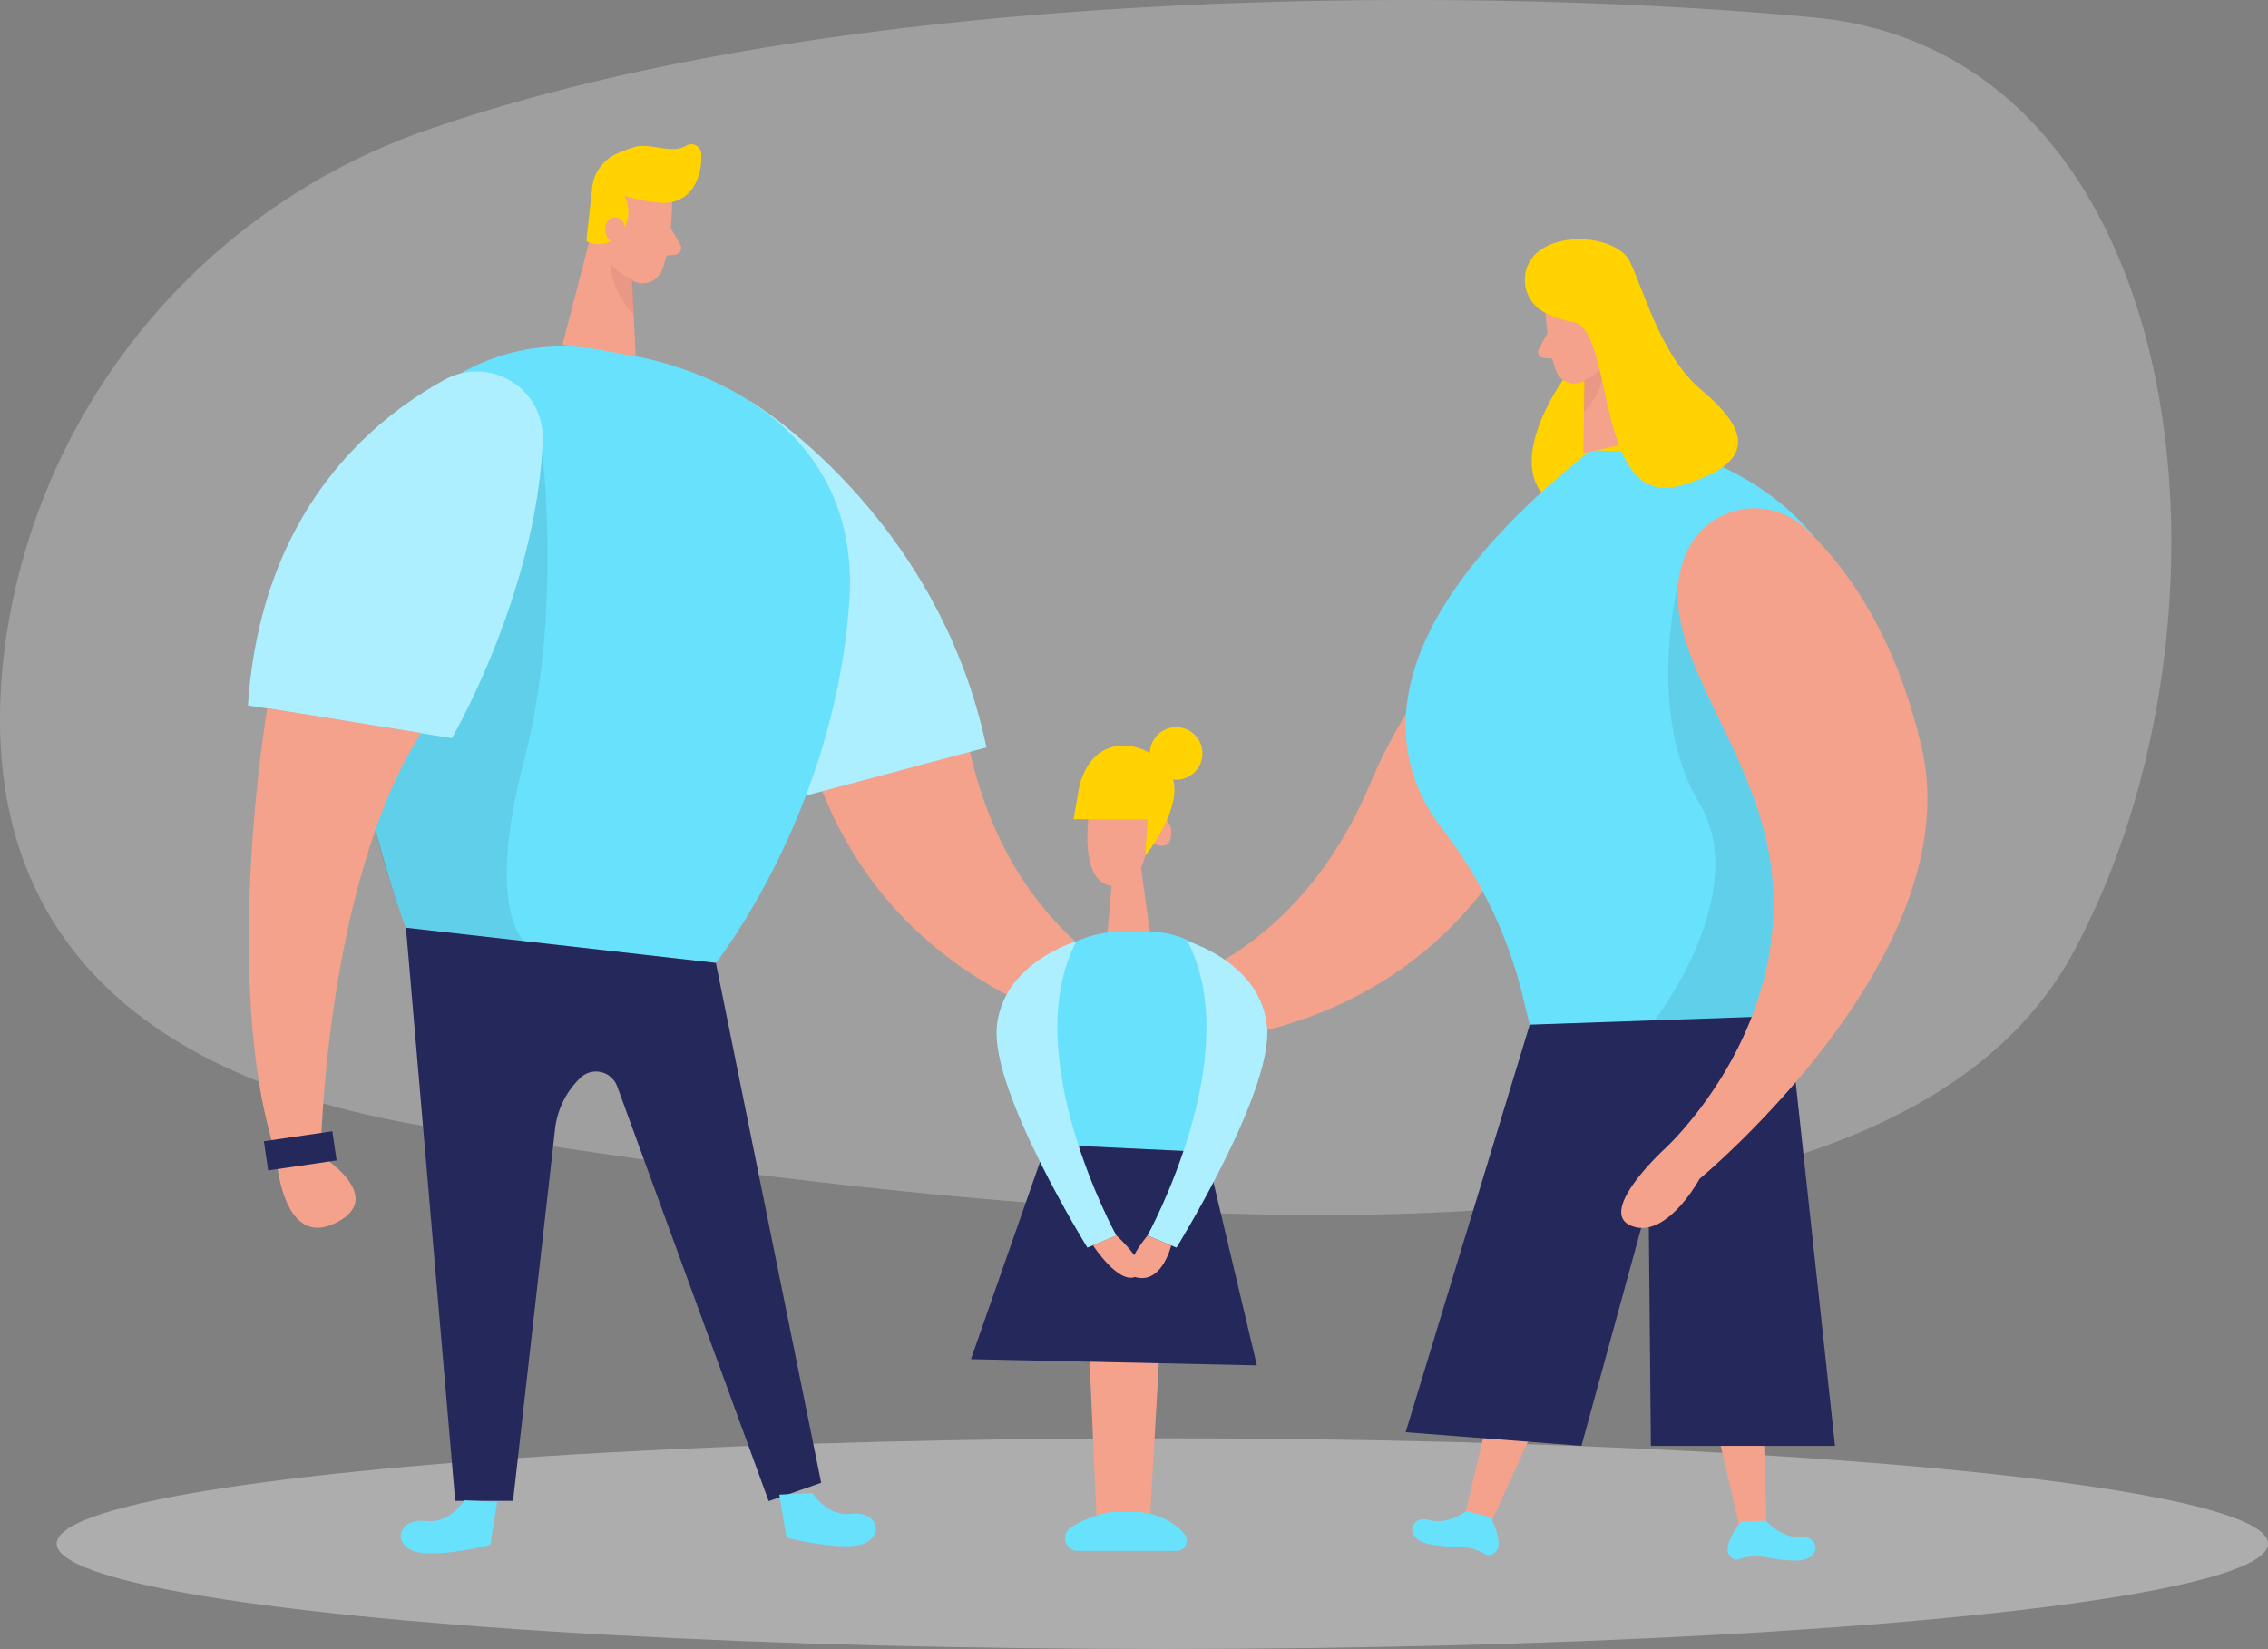<svg xmlns="http://www.w3.org/2000/svg" width="466.172" height="339" viewBox="0 0 466.172 339">
  <rect x="0" y="0" width="466.172" height="339" fill="#808080" stroke="none"/>
  <g id="family__two_color" transform="translate(-55.914 -39.85)">
    <path id="Path_132" data-name="Path 132" d="M143.831,66.529A130.766,130.766,0,0,0,57.045,171.816c-5.662,41.234,7.884,86.8,87.55,99.78,155.056,25.267,300.26,32.472,337.318-35.685S507.577,50.959,428.9,43.456C366.351,37.455,233.561,35.388,143.831,66.529Z" fill="#e6e6e6" opacity="0.3"/>
    <path id="Path_133" data-name="Path 133" d="M377.5,117.488s-15.344,20.865.227,27.206,16.887-16.76,16.887-16.76l-7.078-15.571Z" fill="#ffd200"/>
    <path id="Path_134" data-name="Path 134" d="M210.148,122.343s35.883,24.786,44.546,69.233,41.928,53.79,41.928,53.79l-1.416,9.045s-63.613-4.7-75.532-70.479Z" fill="#f4a28c"/>
    <path id="Path_135" data-name="Path 135" d="M395.284,142.076s-40.172,16.986-57.682,58.758-51.964,44.235-51.964,44.235l-.425,9.13s63.245,8.309,88.258-53.677Z" fill="#f4a28c"/>
    <ellipse id="Ellipse_18" data-name="Ellipse 18" cx="227.262" cy="21.657" rx="227.262" ry="21.657" transform="translate(67.563 335.535)" fill="#e6e6e6" opacity="0.45"/>
    <path id="Path_136" data-name="Path 136" d="M382.884,132.408l19.662.623s59.013,15.2,25.946,83.516c-5.237,10.815-4.813,23.54-5.1,35.544l-.085,3.114h-51.85l-2.7-11.183a91.923,91.923,0,0,0-16.618-34.072C342.117,196.757,335.039,170.613,382.884,132.408Z" fill="#68e1fd"/>
    <path id="Path_137" data-name="Path 137" d="M194.068,81.378s0,8.493-2.024,13.9a4.247,4.247,0,0,1-5.45,2.548,9.385,9.385,0,0,1-6.625-7.729l-1.8-7.587a7.573,7.573,0,0,1,4.105-7.757C187.344,71.8,194.379,76.24,194.068,81.378Z" fill="#f4a28c"/>
    <path id="Path_138" data-name="Path 138" d="M178.483,83.884l-6.95,26.81,15.047,2.789L185.6,92.844Z" fill="#f4a28c"/>
    <path id="Path_139" data-name="Path 139" d="M191.959,81.534a34.328,34.328,0,0,1-7.7-1.416,7.078,7.078,0,0,1-.75,7.7,5.747,5.747,0,0,1-7.078,1.614l1.189-10.8a8.578,8.578,0,0,1,4.983-7.148,30.658,30.658,0,0,1,3.779-1.416c3.227-.948,7.587,1.557,10.574-.269a2.038,2.038,0,0,1,3.1,1.642c.17,3.341-.92,8.493-5.549,9.824A7.715,7.715,0,0,1,191.959,81.534Z" fill="#ffd200"/>
    <path id="Path_140" data-name="Path 140" d="M184.442,87.762s.241-3.242-2.208-3.227-2.831,4.7.41,5.464Z" fill="#f4a28c"/>
    <path id="Path_141" data-name="Path 141" d="M193.756,86.7l2.024,3.468a1.415,1.415,0,0,1-1.048,2.038l-3.27.3Z" fill="#f4a28c"/>
    <path id="Path_142" data-name="Path 142" d="M186.013,97.359a10.079,10.079,0,0,1-4.643-3.411S181.1,99,186.155,104.522Z" fill="#ce8172" opacity="0.31"/>
    <path id="Path_143" data-name="Path 143" d="M373.556,103.333s.3,7.856,2.251,12.853a3.935,3.935,0,0,0,5.124,2.222,8.691,8.691,0,0,0,5.945-7.347l1.486-7.078a7.078,7.078,0,0,0-4.02-7.078C379.557,94.316,373.145,98.605,373.556,103.333Z" fill="#f4a28c"/>
    <path id="Path_144" data-name="Path 144" d="M388.093,105.3l7.148,24.715-13.9,2.973.382-19.18Z" fill="#f4a28c"/>
    <path id="Path_145" data-name="Path 145" d="M382.672,109s-.311-3.015,1.968-3.058,2.76,4.247-.255,5.082Z" fill="#f4a28c"/>
    <path id="Path_146" data-name="Path 146" d="M373.994,108.316l-1.8,3.27a1.274,1.274,0,0,0,1.033,1.868l3.043.184Z" fill="#f4a28c"/>
    <path id="Path_147" data-name="Path 147" d="M381.454,118a9.356,9.356,0,0,0,4.247-3.284s.382,4.7-4.247,9.909Z" fill="#ce8172" opacity="0.31"/>
    <path id="Path_148" data-name="Path 148" d="M371.744,91.867a7.545,7.545,0,0,0,1.812,12.3,21.233,21.233,0,0,0,5.8,1.911c8.493,1.628,4.247,38.814,22.082,33.576s12.074-12.952,3.992-19.817S393.982,100.021,390.9,93.566C388.631,88.8,377.151,87.1,371.744,91.867Z" fill="#ffd200"/>
    <path id="Path_149" data-name="Path 149" d="M210.148,122.343s38.4,22.974,48.524,71.158l-37.143,9.909Z" fill="#68e1fd"/>
    <path id="Path_150" data-name="Path 150" d="M210.148,122.343s38.4,22.974,48.524,71.158l-37.143,9.909Z" fill="#fff" opacity="0.46"/>
    <path id="Path_151" data-name="Path 151" d="M134.729,132.62a42.154,42.154,0,0,1,44.815-20.794l6.681,1.231s47.151,6.894,44.263,50.322-27.433,74.428-27.433,74.428l-63.7-7.233S115.365,168.447,134.729,132.62Z" fill="#68e1fd"/>
    <path id="Path_152" data-name="Path 152" d="M224.7,344.679,203.056,237.807l-63.7-7.233L149.479,348.4h11.89L170,271.964a17.354,17.354,0,0,1,5.195-10.531h0a4.643,4.643,0,0,1,7.573,1.741l31.141,85.271Z" fill="#24285b"/>
    <path id="Path_153" data-name="Path 153" d="M167.343,132.719s4.247,33.194-3.723,63.557,0,37.087,0,37.087l-24.205-2.831s-5.308-13.462-6.271-20.284S132.762,128.812,167.343,132.719Z" opacity="0.08"/>
    <path id="Path_154" data-name="Path 154" d="M147.313,117.927c-16.25,8.932-37.766,28.027-40.427,66.926L148.8,191.6s17.538-30.165,18.671-61.434a13.575,13.575,0,0,0-20.157-12.244Z" fill="#68e1fd"/>
    <path id="Path_155" data-name="Path 155" d="M147.313,117.927c-16.25,8.932-37.766,28.027-40.427,66.926L148.8,191.6s17.538-30.165,18.671-61.434a13.575,13.575,0,0,0-20.157-12.244Z" fill="#fff" opacity="0.46"/>
    <path id="Path_156" data-name="Path 156" d="M110.849,185.433s-9.64,56.621,1.812,91.867h9.158s.793-55.545,20.652-86.771Z" fill="#f4a28c"/>
    <path id="Path_157" data-name="Path 157" d="M112.661,277.357s1.062,19.265,12.1,13.971-2.944-13.971-2.944-13.971Z" fill="#f4a28c"/>
    <rect id="Rectangle_123" data-name="Rectangle 123" width="14.212" height="6.058" transform="translate(110.158 274.473) rotate(-8.35)" fill="#24285b"/>
    <path id="Path_158" data-name="Path 158" d="M285.369,237.057s4.94-2.293,8.79,5.9-10.234,3.128-10.234,3.128Z" fill="#f4a28c"/>
    <path id="Path_159" data-name="Path 159" d="M151.362,348.289s-3.043,4.9-7.913,4.247-7.078,3.794-3.086,5.931,16.321-1.019,16.321-1.019L158.1,348.6Z" fill="#68e1fd"/>
    <path id="Path_160" data-name="Path 160" d="M222.9,346.8s3.043,4.884,7.913,4.247,7.078,3.779,3.086,5.931-16.321-1.019-16.321-1.019l-1.486-8.847Z" fill="#68e1fd"/>
    <path id="Path_161" data-name="Path 161" d="M280.655,201.372s-4.8,20.525,4.473,20.681,6.865-20.681,6.865-20.681Z" fill="#f4a28c"/>
    <path id="Path_162" data-name="Path 162" d="M290.436,218.231l1.826,13.136s3.383,5.45-3.638,6.625-9.541-1.755-5.068-6.441l1.175-13.32Z" fill="#f4a28c"/>
    <path id="Path_163" data-name="Path 163" d="M292.262,207.19s4.94,0,4.36,4.53-6.242,0-6.242,0Z" fill="#f4a28c"/>
    <path id="Path_164" data-name="Path 164" d="M292.262,231.367s14.905-.3,16.321,14.382-4.7,30.943-4.7,30.943l-32.911-1.571s-15.571-39.535,12.612-43.57Z" fill="#68e1fd"/>
    <path id="Path_165" data-name="Path 165" d="M278.688,292.531l2.633,59.919h10.942l3.411-59.919Z" fill="#f4a28c"/>
    <path id="Path_166" data-name="Path 166" d="M277.782,201.372l-1.2,6.894h15.245l-.524,7.545s8.352-10.447,5.365-16.7S281.151,188.7,277.782,201.372Z" fill="#ffd200"/>
    <circle id="Ellipse_19" data-name="Ellipse 19" cx="5.407" cy="5.407" r="5.407" transform="translate(292.262 189.34)" fill="#ffd200"/>
    <path id="Path_167" data-name="Path 167" d="M270.945,275.12l-15.457,44.15,58.772,1.274-10.4-43.853Z" fill="#24285b"/>
    <path id="Path_168" data-name="Path 168" d="M416.573,272.261l2.463,81.378-5.237,1.614-17.708-76.735Z" fill="#f4a28c"/>
    <path id="Path_169" data-name="Path 169" d="M418.895,352.464s3.242,3.723,7.148,3.341,4.742,5.124-1.571,4.855a35.385,35.385,0,0,1-5.846-.708,10.235,10.235,0,0,0-5.294.439,1.713,1.713,0,0,1-1.826-.623c-1.883-2.01,2.265-7.078,2.265-7.078Z" fill="#68e1fd"/>
    <path id="Path_170" data-name="Path 170" d="M375.707,272.388l-18.77,79.227,4.813,2.619,32.755-71.611Z" fill="#f4a28c"/>
    <path id="Path_171" data-name="Path 171" d="M357.32,350.469s-3.935,3-7.672,1.854-5.662,4.063.566,5.068a34.934,34.934,0,0,0,5.874.467,10.263,10.263,0,0,1,5.1,1.5,1.684,1.684,0,0,0,1.911-.255c2.251-1.585-.807-7.361-.807-7.361Z" fill="#68e1fd"/>
    <path id="Path_172" data-name="Path 172" d="M400.918,159.388s-6.879,27.079,4.247,45.509-9.144,44.7-9.144,44.7l27.433-.948s1.67-25.239,8.04-46.868S400.918,159.388,400.918,159.388Z" opacity="0.08"/>
    <path id="Path_173" data-name="Path 173" d="M370.342,250.5l53.181-1.854,9.569,88.442H395.241l-.623-66.048Z" fill="#24285b"/>
    <path id="Path_174" data-name="Path 174" d="M370.342,250.5l-25.508,83.785,36.138,2.8,20.751-75.716Z" fill="#24285b"/>
    <path id="Path_175" data-name="Path 175" d="M277.145,233.377s-15.273,4.431-16.349,17.765,18.628,45.183,18.628,45.183l5.945-2.463S264.943,256.8,277.145,233.377Z" fill="#68e1fd"/>
    <path id="Path_176" data-name="Path 176" d="M277.145,233.377s-15.273,4.431-16.349,17.765,18.628,45.183,18.628,45.183l5.945-2.463S264.943,256.8,277.145,233.377Z" fill="#fff" opacity="0.46"/>
    <path id="Path_177" data-name="Path 177" d="M300.005,233.377s15.273,4.4,16.349,17.765-18.628,45.183-18.628,45.183l-5.945-2.463S312.207,256.8,300.005,233.377Z" fill="#68e1fd"/>
    <path id="Path_178" data-name="Path 178" d="M300.005,233.377s15.273,4.4,16.349,17.765-18.628,45.183-18.628,45.183l-5.945-2.463S312.207,256.8,300.005,233.377Z" fill="#fff" opacity="0.46"/>
    <path id="Path_179" data-name="Path 179" d="M280.556,295.844s5.237,8.125,8.819,6.469-4.006-8.493-4.006-8.493Z" fill="#f4a28c"/>
    <path id="Path_180" data-name="Path 180" d="M291.781,293.862s-6.78,7.969-1.812,8.691,6.681-6.681,6.681-6.681l-4.247-1.755Z" fill="#f4a28c"/>
    <path id="Path_181" data-name="Path 181" d="M402.9,152.763a15.288,15.288,0,0,1,24.29-4.133c8.182,7.8,18.4,21.728,23.767,45.155,9.64,42.65-45.721,88.428-45.721,88.428s-6.766,12.542-14.014,9.64,6.865-15.826,6.865-15.826,25.762-23.427,21.969-57.06C416.97,191.647,393.656,171.476,402.9,152.763Z" fill="#f4a28c"/>
    <path id="Path_182" data-name="Path 182" d="M282.509,351.049a22.832,22.832,0,0,0-6.681,2.944,2.633,2.633,0,0,0,1.628,4.7h20.256a2.123,2.123,0,0,0,1.812-3.256,10.928,10.928,0,0,0-4.742-3.567,13.39,13.39,0,0,0-5.662-1.2H285.2a9.571,9.571,0,0,0-2.689.382Z" fill="#68e1fd"/>
  </g>
</svg>
